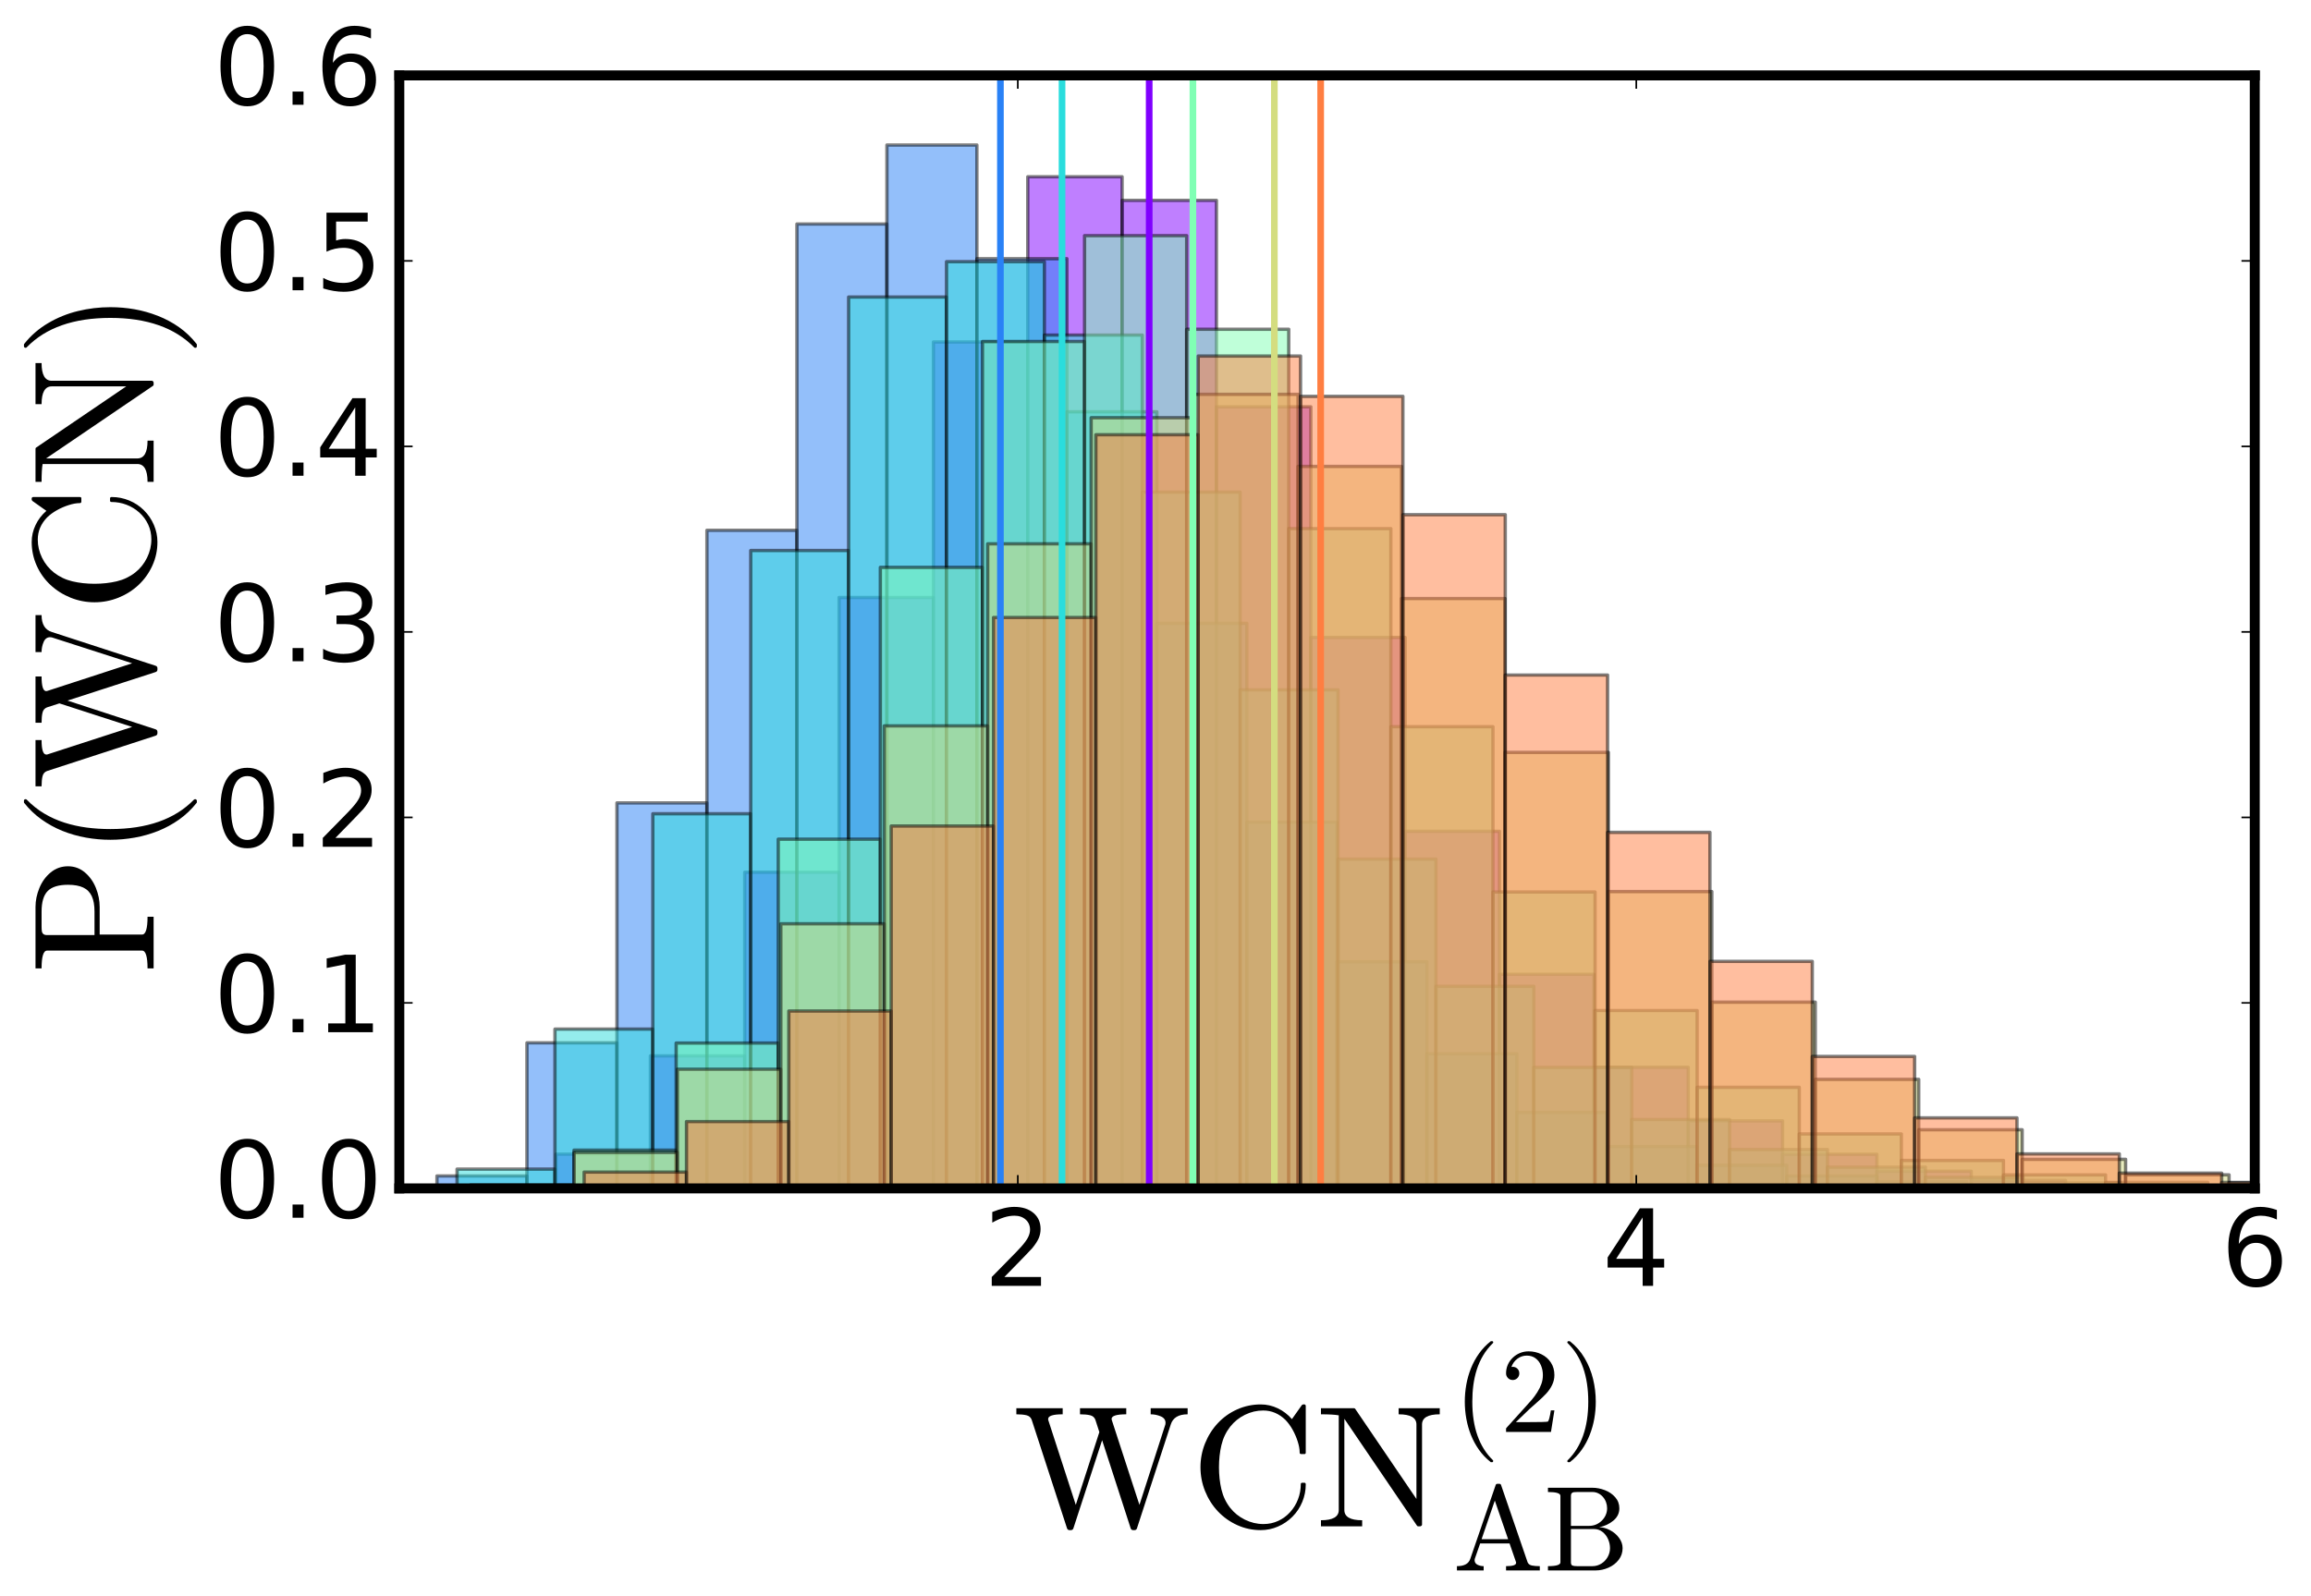<?xml version="1.0" encoding="utf-8" standalone="no"?>
<!DOCTYPE svg PUBLIC "-//W3C//DTD SVG 1.1//EN"
  "http://www.w3.org/Graphics/SVG/1.1/DTD/svg11.dtd">
<!-- Created with matplotlib (http://matplotlib.org/) -->
<svg height="480pt" version="1.1" viewBox="0 0 695 480" width="695pt" xmlns="http://www.w3.org/2000/svg" xmlns:xlink="http://www.w3.org/1999/xlink">
 <defs>
  <style type="text/css">
*{stroke-linecap:butt;stroke-linejoin:round;stroke-miterlimit:100000;}
  </style>
 </defs>
 <g id="figure_1">
  <g id="patch_1">
   <path d="M 0 480.335 
L 695.47 480.335 
L 695.47 0 
L 0 0 
z
" style="fill:#ffffff;"/>
  </g>
  <g id="axes_1">
   <g id="patch_2">
    <path d="M 120.09 357.485 
L 678.09 357.485 
L 678.09 22.685 
L 120.09 22.685 
z
" style="fill:#ffffff;"/>
   </g>
   <g id="patch_3">
    <path clip-path="url(#pa9d1c09c82)" d="M 138.837 357.485 
L 167.211 357.485 
L 167.211 356.786 
L 138.837 356.786 
z
" style="fill:#8000ff;opacity:0.5;stroke:#000000;stroke-linejoin:miter;"/>
   </g>
   <g id="patch_4">
    <path clip-path="url(#pa9d1c09c82)" d="M 167.211 357.485 
L 195.586 357.485 
L 195.586 347.179 
L 167.211 347.179 
z
" style="fill:#8000ff;opacity:0.5;stroke:#000000;stroke-linejoin:miter;"/>
   </g>
   <g id="patch_5">
    <path clip-path="url(#pa9d1c09c82)" d="M 195.586 357.485 
L 223.961 357.485 
L 223.961 317.617 
L 195.586 317.617 
z
" style="fill:#8000ff;opacity:0.5;stroke:#000000;stroke-linejoin:miter;"/>
   </g>
   <g id="patch_6">
    <path clip-path="url(#pa9d1c09c82)" d="M 223.961 357.485 
L 252.335 357.485 
L 252.335 262.383 
L 223.961 262.383 
z
" style="fill:#8000ff;opacity:0.5;stroke:#000000;stroke-linejoin:miter;"/>
   </g>
   <g id="patch_7">
    <path clip-path="url(#pa9d1c09c82)" d="M 252.335 357.485 
L 280.71 357.485 
L 280.71 179.728 
L 252.335 179.728 
z
" style="fill:#8000ff;opacity:0.5;stroke:#000000;stroke-linejoin:miter;"/>
   </g>
   <g id="patch_8">
    <path clip-path="url(#pa9d1c09c82)" d="M 280.71 357.485 
L 309.085 357.485 
L 309.085 102.872 
L 280.71 102.872 
z
" style="fill:#8000ff;opacity:0.5;stroke:#000000;stroke-linejoin:miter;"/>
   </g>
   <g id="patch_9">
    <path clip-path="url(#pa9d1c09c82)" d="M 309.085 357.485 
L 337.459 357.485 
L 337.459 53.171 
L 309.085 53.171 
z
" style="fill:#8000ff;opacity:0.5;stroke:#000000;stroke-linejoin:miter;"/>
   </g>
   <g id="patch_10">
    <path clip-path="url(#pa9d1c09c82)" d="M 337.459 357.485 
L 365.834 357.485 
L 365.834 60.266 
L 337.459 60.266 
z
" style="fill:#8000ff;opacity:0.5;stroke:#000000;stroke-linejoin:miter;"/>
   </g>
   <g id="patch_11">
    <path clip-path="url(#pa9d1c09c82)" d="M 365.834 357.485 
L 394.209 357.485 
L 394.209 122.376 
L 365.834 122.376 
z
" style="fill:#8000ff;opacity:0.5;stroke:#000000;stroke-linejoin:miter;"/>
   </g>
   <g id="patch_12">
    <path clip-path="url(#pa9d1c09c82)" d="M 394.209 357.485 
L 422.583 357.485 
L 422.583 191.747 
L 394.209 191.747 
z
" style="fill:#8000ff;opacity:0.5;stroke:#000000;stroke-linejoin:miter;"/>
   </g>
   <g id="patch_13">
    <path clip-path="url(#pa9d1c09c82)" d="M 422.583 357.485 
L 450.958 357.485 
L 450.958 250.068 
L 422.583 250.068 
z
" style="fill:#8000ff;opacity:0.5;stroke:#000000;stroke-linejoin:miter;"/>
   </g>
   <g id="patch_14">
    <path clip-path="url(#pa9d1c09c82)" d="M 450.958 357.485 
L 479.333 357.485 
L 479.333 293.083 
L 450.958 293.083 
z
" style="fill:#8000ff;opacity:0.5;stroke:#000000;stroke-linejoin:miter;"/>
   </g>
   <g id="patch_15">
    <path clip-path="url(#pa9d1c09c82)" d="M 479.333 357.485 
L 507.707 357.485 
L 507.707 321.041 
L 479.333 321.041 
z
" style="fill:#8000ff;opacity:0.5;stroke:#000000;stroke-linejoin:miter;"/>
   </g>
   <g id="patch_16">
    <path clip-path="url(#pa9d1c09c82)" d="M 507.707 357.485 
L 536.082 357.485 
L 536.082 337.175 
L 507.707 337.175 
z
" style="fill:#8000ff;opacity:0.5;stroke:#000000;stroke-linejoin:miter;"/>
   </g>
   <g id="patch_17">
    <path clip-path="url(#pa9d1c09c82)" d="M 536.082 357.485 
L 564.457 357.485 
L 564.457 347.228 
L 536.082 347.228 
z
" style="fill:#8000ff;opacity:0.5;stroke:#000000;stroke-linejoin:miter;"/>
   </g>
   <g id="patch_18">
    <path clip-path="url(#pa9d1c09c82)" d="M 564.457 357.485 
L 592.831 357.485 
L 592.831 352.323 
L 564.457 352.323 
z
" style="fill:#8000ff;opacity:0.5;stroke:#000000;stroke-linejoin:miter;"/>
   </g>
   <g id="patch_19">
    <path clip-path="url(#pa9d1c09c82)" d="M 592.831 357.485 
L 621.206 357.485 
L 621.206 355.105 
L 592.831 355.105 
z
" style="fill:#8000ff;opacity:0.5;stroke:#000000;stroke-linejoin:miter;"/>
   </g>
   <g id="patch_20">
    <path clip-path="url(#pa9d1c09c82)" d="M 621.206 357.485 
L 649.581 357.485 
L 649.581 356.436 
L 621.206 356.436 
z
" style="fill:#8000ff;opacity:0.5;stroke:#000000;stroke-linejoin:miter;"/>
   </g>
   <g id="patch_21">
    <path clip-path="url(#pa9d1c09c82)" d="M 649.581 357.485 
L 677.955 357.485 
L 677.955 357.03 
L 649.581 357.03 
z
" style="fill:#8000ff;opacity:0.5;stroke:#000000;stroke-linejoin:miter;"/>
   </g>
   <g id="patch_22">
    <path clip-path="url(#pa9d1c09c82)" d="M 677.955 357.485 
L 706.33 357.485 
L 706.33 357.316 
L 677.955 357.316 
z
" style="fill:#8000ff;opacity:0.5;stroke:#000000;stroke-linejoin:miter;"/>
   </g>
   <g id="patch_23">
    <path clip-path="url(#pa9d1c09c82)" d="M 706.33 357.485 
L 734.705 357.485 
L 734.705 357.413 
L 706.33 357.413 
z
" style="fill:#8000ff;opacity:0.5;stroke:#000000;stroke-linejoin:miter;"/>
   </g>
   <g id="patch_24">
    <path clip-path="url(#pa9d1c09c82)" d="M 734.705 357.485 
L 763.079 357.485 
L 763.079 357.463 
L 734.705 357.463 
z
" style="fill:#8000ff;opacity:0.5;stroke:#000000;stroke-linejoin:miter;"/>
   </g>
   <g id="patch_25">
    <path clip-path="url(#pa9d1c09c82)" d="M 763.079 357.485 
L 791.454 357.485 
L 791.454 357.475 
L 763.079 357.475 
z
" style="fill:#8000ff;opacity:0.5;stroke:#000000;stroke-linejoin:miter;"/>
   </g>
   <g id="patch_26">
    <path clip-path="url(#pa9d1c09c82)" d="M 791.454 357.485 
L 819.829 357.485 
L 819.829 357.477 
L 791.454 357.477 
z
" style="fill:#8000ff;opacity:0.5;stroke:#000000;stroke-linejoin:miter;"/>
   </g>
   <g id="patch_27">
    <path clip-path="url(#pa9d1c09c82)" d="M 819.829 357.485 
L 848.203 357.485 
L 848.203 357.483 
L 819.829 357.483 
z
" style="fill:#8000ff;opacity:0.5;stroke:#000000;stroke-linejoin:miter;"/>
   </g>
   <g id="patch_28">
    <path clip-path="url(#pa9d1c09c82)" d="M 131.405 357.485 
L 158.469 357.485 
L 158.469 353.749 
L 131.405 353.749 
z
" style="fill:#2981f6;opacity:0.5;stroke:#000000;stroke-linejoin:miter;"/>
   </g>
   <g id="patch_29">
    <path clip-path="url(#pa9d1c09c82)" d="M 158.469 357.485 
L 185.533 357.485 
L 185.533 313.702 
L 158.469 313.702 
z
" style="fill:#2981f6;opacity:0.5;stroke:#000000;stroke-linejoin:miter;"/>
   </g>
   <g id="patch_30">
    <path clip-path="url(#pa9d1c09c82)" d="M 185.533 357.485 
L 212.597 357.485 
L 212.597 241.522 
L 185.533 241.522 
z
" style="fill:#2981f6;opacity:0.5;stroke:#000000;stroke-linejoin:miter;"/>
   </g>
   <g id="patch_31">
    <path clip-path="url(#pa9d1c09c82)" d="M 212.597 357.485 
L 239.661 357.485 
L 239.661 159.509 
L 212.597 159.509 
z
" style="fill:#2981f6;opacity:0.5;stroke:#000000;stroke-linejoin:miter;"/>
   </g>
   <g id="patch_32">
    <path clip-path="url(#pa9d1c09c82)" d="M 239.661 357.485 
L 266.725 357.485 
L 266.725 67.38 
L 239.661 67.38 
z
" style="fill:#2981f6;opacity:0.5;stroke:#000000;stroke-linejoin:miter;"/>
   </g>
   <g id="patch_33">
    <path clip-path="url(#pa9d1c09c82)" d="M 266.725 357.485 
L 293.789 357.485 
L 293.789 43.626 
L 266.725 43.626 
z
" style="fill:#2981f6;opacity:0.5;stroke:#000000;stroke-linejoin:miter;"/>
   </g>
   <g id="patch_34">
    <path clip-path="url(#pa9d1c09c82)" d="M 293.789 357.485 
L 320.853 357.485 
L 320.853 77.815 
L 293.789 77.815 
z
" style="fill:#2981f6;opacity:0.5;stroke:#000000;stroke-linejoin:miter;"/>
   </g>
   <g id="patch_35">
    <path clip-path="url(#pa9d1c09c82)" d="M 320.853 357.485 
L 347.917 357.485 
L 347.917 123.884 
L 320.853 123.884 
z
" style="fill:#2981f6;opacity:0.5;stroke:#000000;stroke-linejoin:miter;"/>
   </g>
   <g id="patch_36">
    <path clip-path="url(#pa9d1c09c82)" d="M 347.917 357.485 
L 374.982 357.485 
L 374.982 187.501 
L 347.917 187.501 
z
" style="fill:#2981f6;opacity:0.5;stroke:#000000;stroke-linejoin:miter;"/>
   </g>
   <g id="patch_37">
    <path clip-path="url(#pa9d1c09c82)" d="M 374.982 357.485 
L 402.046 357.485 
L 402.046 247.318 
L 374.982 247.318 
z
" style="fill:#2981f6;opacity:0.5;stroke:#000000;stroke-linejoin:miter;"/>
   </g>
   <g id="patch_38">
    <path clip-path="url(#pa9d1c09c82)" d="M 402.046 357.485 
L 429.11 357.485 
L 429.11 289.33 
L 402.046 289.33 
z
" style="fill:#2981f6;opacity:0.5;stroke:#000000;stroke-linejoin:miter;"/>
   </g>
   <g id="patch_39">
    <path clip-path="url(#pa9d1c09c82)" d="M 429.11 357.485 
L 456.174 357.485 
L 456.174 317.017 
L 429.11 317.017 
z
" style="fill:#2981f6;opacity:0.5;stroke:#000000;stroke-linejoin:miter;"/>
   </g>
   <g id="patch_40">
    <path clip-path="url(#pa9d1c09c82)" d="M 456.174 357.485 
L 483.238 357.485 
L 483.238 334.623 
L 456.174 334.623 
z
" style="fill:#2981f6;opacity:0.5;stroke:#000000;stroke-linejoin:miter;"/>
   </g>
   <g id="patch_41">
    <path clip-path="url(#pa9d1c09c82)" d="M 483.238 357.485 
L 510.302 357.485 
L 510.302 344.908 
L 483.238 344.908 
z
" style="fill:#2981f6;opacity:0.5;stroke:#000000;stroke-linejoin:miter;"/>
   </g>
   <g id="patch_42">
    <path clip-path="url(#pa9d1c09c82)" d="M 510.302 357.485 
L 537.366 357.485 
L 537.366 350.556 
L 510.302 350.556 
z
" style="fill:#2981f6;opacity:0.5;stroke:#000000;stroke-linejoin:miter;"/>
   </g>
   <g id="patch_43">
    <path clip-path="url(#pa9d1c09c82)" d="M 537.366 357.485 
L 564.43 357.485 
L 564.43 353.781 
L 537.366 353.781 
z
" style="fill:#2981f6;opacity:0.5;stroke:#000000;stroke-linejoin:miter;"/>
   </g>
   <g id="patch_44">
    <path clip-path="url(#pa9d1c09c82)" d="M 564.43 357.485 
L 591.494 357.485 
L 591.494 355.481 
L 564.43 355.481 
z
" style="fill:#2981f6;opacity:0.5;stroke:#000000;stroke-linejoin:miter;"/>
   </g>
   <g id="patch_45">
    <path clip-path="url(#pa9d1c09c82)" d="M 591.494 357.485 
L 618.558 357.485 
L 618.558 356.467 
L 591.494 356.467 
z
" style="fill:#2981f6;opacity:0.5;stroke:#000000;stroke-linejoin:miter;"/>
   </g>
   <g id="patch_46">
    <path clip-path="url(#pa9d1c09c82)" d="M 618.558 357.485 
L 645.622 357.485 
L 645.622 356.971 
L 618.558 356.971 
z
" style="fill:#2981f6;opacity:0.5;stroke:#000000;stroke-linejoin:miter;"/>
   </g>
   <g id="patch_47">
    <path clip-path="url(#pa9d1c09c82)" d="M 645.622 357.485 
L 672.686 357.485 
L 672.686 357.27 
L 645.622 357.27 
z
" style="fill:#2981f6;opacity:0.5;stroke:#000000;stroke-linejoin:miter;"/>
   </g>
   <g id="patch_48">
    <path clip-path="url(#pa9d1c09c82)" d="M 672.686 357.485 
L 699.75 357.485 
L 699.75 357.392 
L 672.686 357.392 
z
" style="fill:#2981f6;opacity:0.5;stroke:#000000;stroke-linejoin:miter;"/>
   </g>
   <g id="patch_49">
    <path clip-path="url(#pa9d1c09c82)" d="M 699.75 357.485 
L 726.814 357.485 
L 726.814 357.445 
L 699.75 357.445 
z
" style="fill:#2981f6;opacity:0.5;stroke:#000000;stroke-linejoin:miter;"/>
   </g>
   <g id="patch_50">
    <path clip-path="url(#pa9d1c09c82)" d="M 726.814 357.485 
L 753.878 357.485 
L 753.878 357.47 
L 726.814 357.47 
z
" style="fill:#2981f6;opacity:0.5;stroke:#000000;stroke-linejoin:miter;"/>
   </g>
   <g id="patch_51">
    <path clip-path="url(#pa9d1c09c82)" d="M 753.878 357.485 
L 780.942 357.485 
L 780.942 357.475 
L 753.878 357.475 
z
" style="fill:#2981f6;opacity:0.5;stroke:#000000;stroke-linejoin:miter;"/>
   </g>
   <g id="patch_52">
    <path clip-path="url(#pa9d1c09c82)" d="M 780.942 357.485 
L 808.006 357.485 
L 808.006 357.484 
L 780.942 357.484 
z
" style="fill:#2981f6;opacity:0.5;stroke:#000000;stroke-linejoin:miter;"/>
   </g>
   <g id="patch_53">
    <path clip-path="url(#pa9d1c09c82)" d="M 137.451 357.485 
L 166.89 357.485 
L 166.89 351.686 
L 137.451 351.686 
z
" style="fill:#2adddd;opacity:0.5;stroke:#000000;stroke-linejoin:miter;"/>
   </g>
   <g id="patch_54">
    <path clip-path="url(#pa9d1c09c82)" d="M 166.89 357.485 
L 196.329 357.485 
L 196.329 309.57 
L 166.89 309.57 
z
" style="fill:#2adddd;opacity:0.5;stroke:#000000;stroke-linejoin:miter;"/>
   </g>
   <g id="patch_55">
    <path clip-path="url(#pa9d1c09c82)" d="M 196.329 357.485 
L 225.768 357.485 
L 225.768 244.786 
L 196.329 244.786 
z
" style="fill:#2adddd;opacity:0.5;stroke:#000000;stroke-linejoin:miter;"/>
   </g>
   <g id="patch_56">
    <path clip-path="url(#pa9d1c09c82)" d="M 225.768 357.485 
L 255.207 357.485 
L 255.207 165.602 
L 225.768 165.602 
z
" style="fill:#2adddd;opacity:0.5;stroke:#000000;stroke-linejoin:miter;"/>
   </g>
   <g id="patch_57">
    <path clip-path="url(#pa9d1c09c82)" d="M 255.207 357.485 
L 284.646 357.485 
L 284.646 89.354 
L 255.207 89.354 
z
" style="fill:#2adddd;opacity:0.5;stroke:#000000;stroke-linejoin:miter;"/>
   </g>
   <g id="patch_58">
    <path clip-path="url(#pa9d1c09c82)" d="M 284.646 357.485 
L 314.085 357.485 
L 314.085 78.711 
L 284.646 78.711 
z
" style="fill:#2adddd;opacity:0.5;stroke:#000000;stroke-linejoin:miter;"/>
   </g>
   <g id="patch_59">
    <path clip-path="url(#pa9d1c09c82)" d="M 314.085 357.485 
L 343.525 357.485 
L 343.525 100.793 
L 314.085 100.793 
z
" style="fill:#2adddd;opacity:0.5;stroke:#000000;stroke-linejoin:miter;"/>
   </g>
   <g id="patch_60">
    <path clip-path="url(#pa9d1c09c82)" d="M 343.525 357.485 
L 372.964 357.485 
L 372.964 148.038 
L 343.525 148.038 
z
" style="fill:#2adddd;opacity:0.5;stroke:#000000;stroke-linejoin:miter;"/>
   </g>
   <g id="patch_61">
    <path clip-path="url(#pa9d1c09c82)" d="M 372.964 357.485 
L 402.403 357.485 
L 402.403 207.512 
L 372.964 207.512 
z
" style="fill:#2adddd;opacity:0.5;stroke:#000000;stroke-linejoin:miter;"/>
   </g>
   <g id="patch_62">
    <path clip-path="url(#pa9d1c09c82)" d="M 402.403 357.485 
L 431.842 357.485 
L 431.842 258.423 
L 402.403 258.423 
z
" style="fill:#2adddd;opacity:0.5;stroke:#000000;stroke-linejoin:miter;"/>
   </g>
   <g id="patch_63">
    <path clip-path="url(#pa9d1c09c82)" d="M 431.842 357.485 
L 461.281 357.485 
L 461.281 296.702 
L 431.842 296.702 
z
" style="fill:#2adddd;opacity:0.5;stroke:#000000;stroke-linejoin:miter;"/>
   </g>
   <g id="patch_64">
    <path clip-path="url(#pa9d1c09c82)" d="M 461.281 357.485 
L 490.72 357.485 
L 490.72 321.084 
L 461.281 321.084 
z
" style="fill:#2adddd;opacity:0.5;stroke:#000000;stroke-linejoin:miter;"/>
   </g>
   <g id="patch_65">
    <path clip-path="url(#pa9d1c09c82)" d="M 490.72 357.485 
L 520.159 357.485 
L 520.159 336.772 
L 490.72 336.772 
z
" style="fill:#2adddd;opacity:0.5;stroke:#000000;stroke-linejoin:miter;"/>
   </g>
   <g id="patch_66">
    <path clip-path="url(#pa9d1c09c82)" d="M 520.159 357.485 
L 549.599 357.485 
L 549.599 345.787 
L 520.159 345.787 
z
" style="fill:#2adddd;opacity:0.5;stroke:#000000;stroke-linejoin:miter;"/>
   </g>
   <g id="patch_67">
    <path clip-path="url(#pa9d1c09c82)" d="M 549.599 357.485 
L 579.038 357.485 
L 579.038 351.086 
L 549.599 351.086 
z
" style="fill:#2adddd;opacity:0.5;stroke:#000000;stroke-linejoin:miter;"/>
   </g>
   <g id="patch_68">
    <path clip-path="url(#pa9d1c09c82)" d="M 579.038 357.485 
L 608.477 357.485 
L 608.477 354.153 
L 579.038 354.153 
z
" style="fill:#2adddd;opacity:0.5;stroke:#000000;stroke-linejoin:miter;"/>
   </g>
   <g id="patch_69">
    <path clip-path="url(#pa9d1c09c82)" d="M 608.477 357.485 
L 637.916 357.485 
L 637.916 355.822 
L 608.477 355.822 
z
" style="fill:#2adddd;opacity:0.5;stroke:#000000;stroke-linejoin:miter;"/>
   </g>
   <g id="patch_70">
    <path clip-path="url(#pa9d1c09c82)" d="M 637.916 357.485 
L 667.355 357.485 
L 667.355 356.683 
L 637.916 356.683 
z
" style="fill:#2adddd;opacity:0.5;stroke:#000000;stroke-linejoin:miter;"/>
   </g>
   <g id="patch_71">
    <path clip-path="url(#pa9d1c09c82)" d="M 667.355 357.485 
L 696.794 357.485 
L 696.794 357.134 
L 667.355 357.134 
z
" style="fill:#2adddd;opacity:0.5;stroke:#000000;stroke-linejoin:miter;"/>
   </g>
   <g id="patch_72">
    <path clip-path="url(#pa9d1c09c82)" d="M 696.794 357.485 
L 726.233 357.485 
L 726.233 357.326 
L 696.794 357.326 
z
" style="fill:#2adddd;opacity:0.5;stroke:#000000;stroke-linejoin:miter;"/>
   </g>
   <g id="patch_73">
    <path clip-path="url(#pa9d1c09c82)" d="M 726.233 357.485 
L 755.672 357.485 
L 755.672 357.429 
L 726.233 357.429 
z
" style="fill:#2adddd;opacity:0.5;stroke:#000000;stroke-linejoin:miter;"/>
   </g>
   <g id="patch_74">
    <path clip-path="url(#pa9d1c09c82)" d="M 755.672 357.485 
L 785.112 357.485 
L 785.112 357.466 
L 755.672 357.466 
z
" style="fill:#2adddd;opacity:0.5;stroke:#000000;stroke-linejoin:miter;"/>
   </g>
   <g id="patch_75">
    <path clip-path="url(#pa9d1c09c82)" d="M 785.112 357.485 
L 814.551 357.485 
L 814.551 357.48 
L 785.112 357.48 
z
" style="fill:#2adddd;opacity:0.5;stroke:#000000;stroke-linejoin:miter;"/>
   </g>
   <g id="patch_76">
    <path clip-path="url(#pa9d1c09c82)" d="M 814.551 357.485 
L 843.99 357.485 
L 843.99 357.485 
L 814.551 357.485 
z
" style="fill:#2adddd;opacity:0.5;stroke:#000000;stroke-linejoin:miter;"/>
   </g>
   <g id="patch_77">
    <path clip-path="url(#pa9d1c09c82)" d="M 843.99 357.485 
L 873.429 357.485 
L 873.429 357.484 
L 843.99 357.484 
z
" style="fill:#2adddd;opacity:0.5;stroke:#000000;stroke-linejoin:miter;"/>
   </g>
   <g id="patch_78">
    <path clip-path="url(#pa9d1c09c82)" d="M 141.931 357.485 
L 172.637 357.485 
L 172.637 356.638 
L 141.931 356.638 
z
" style="fill:#80ffb4;opacity:0.5;stroke:#000000;stroke-linejoin:miter;"/>
   </g>
   <g id="patch_79">
    <path clip-path="url(#pa9d1c09c82)" d="M 172.637 357.485 
L 203.343 357.485 
L 203.343 345.979 
L 172.637 345.979 
z
" style="fill:#80ffb4;opacity:0.5;stroke:#000000;stroke-linejoin:miter;"/>
   </g>
   <g id="patch_80">
    <path clip-path="url(#pa9d1c09c82)" d="M 203.343 357.485 
L 234.049 357.485 
L 234.049 313.772 
L 203.343 313.772 
z
" style="fill:#80ffb4;opacity:0.5;stroke:#000000;stroke-linejoin:miter;"/>
   </g>
   <g id="patch_81">
    <path clip-path="url(#pa9d1c09c82)" d="M 234.049 357.485 
L 264.754 357.485 
L 264.754 252.44 
L 234.049 252.44 
z
" style="fill:#80ffb4;opacity:0.5;stroke:#000000;stroke-linejoin:miter;"/>
   </g>
   <g id="patch_82">
    <path clip-path="url(#pa9d1c09c82)" d="M 264.754 357.485 
L 295.46 357.485 
L 295.46 170.666 
L 264.754 170.666 
z
" style="fill:#80ffb4;opacity:0.5;stroke:#000000;stroke-linejoin:miter;"/>
   </g>
   <g id="patch_83">
    <path clip-path="url(#pa9d1c09c82)" d="M 295.46 357.485 
L 326.166 357.485 
L 326.166 102.728 
L 295.46 102.728 
z
" style="fill:#80ffb4;opacity:0.5;stroke:#000000;stroke-linejoin:miter;"/>
   </g>
   <g id="patch_84">
    <path clip-path="url(#pa9d1c09c82)" d="M 326.166 357.485 
L 356.872 357.485 
L 356.872 70.884 
L 326.166 70.884 
z
" style="fill:#80ffb4;opacity:0.5;stroke:#000000;stroke-linejoin:miter;"/>
   </g>
   <g id="patch_85">
    <path clip-path="url(#pa9d1c09c82)" d="M 356.872 357.485 
L 387.578 357.485 
L 387.578 99.046 
L 356.872 99.046 
z
" style="fill:#80ffb4;opacity:0.5;stroke:#000000;stroke-linejoin:miter;"/>
   </g>
   <g id="patch_86">
    <path clip-path="url(#pa9d1c09c82)" d="M 387.578 357.485 
L 418.284 357.485 
L 418.284 159.006 
L 387.578 159.006 
z
" style="fill:#80ffb4;opacity:0.5;stroke:#000000;stroke-linejoin:miter;"/>
   </g>
   <g id="patch_87">
    <path clip-path="url(#pa9d1c09c82)" d="M 418.284 357.485 
L 448.99 357.485 
L 448.99 218.603 
L 418.284 218.603 
z
" style="fill:#80ffb4;opacity:0.5;stroke:#000000;stroke-linejoin:miter;"/>
   </g>
   <g id="patch_88">
    <path clip-path="url(#pa9d1c09c82)" d="M 448.99 357.485 
L 479.696 357.485 
L 479.696 268.325 
L 448.99 268.325 
z
" style="fill:#80ffb4;opacity:0.5;stroke:#000000;stroke-linejoin:miter;"/>
   </g>
   <g id="patch_89">
    <path clip-path="url(#pa9d1c09c82)" d="M 479.696 357.485 
L 510.402 357.485 
L 510.402 303.974 
L 479.696 303.974 
z
" style="fill:#80ffb4;opacity:0.5;stroke:#000000;stroke-linejoin:miter;"/>
   </g>
   <g id="patch_90">
    <path clip-path="url(#pa9d1c09c82)" d="M 510.402 357.485 
L 541.108 357.485 
L 541.108 327.077 
L 510.402 327.077 
z
" style="fill:#80ffb4;opacity:0.5;stroke:#000000;stroke-linejoin:miter;"/>
   </g>
   <g id="patch_91">
    <path clip-path="url(#pa9d1c09c82)" d="M 541.108 357.485 
L 571.814 357.485 
L 571.814 341.114 
L 541.108 341.114 
z
" style="fill:#80ffb4;opacity:0.5;stroke:#000000;stroke-linejoin:miter;"/>
   </g>
   <g id="patch_92">
    <path clip-path="url(#pa9d1c09c82)" d="M 571.814 357.485 
L 602.519 357.485 
L 602.519 349.067 
L 571.814 349.067 
z
" style="fill:#80ffb4;opacity:0.5;stroke:#000000;stroke-linejoin:miter;"/>
   </g>
   <g id="patch_93">
    <path clip-path="url(#pa9d1c09c82)" d="M 602.519 357.485 
L 633.225 357.485 
L 633.225 353.423 
L 602.519 353.423 
z
" style="fill:#80ffb4;opacity:0.5;stroke:#000000;stroke-linejoin:miter;"/>
   </g>
   <g id="patch_94">
    <path clip-path="url(#pa9d1c09c82)" d="M 633.225 357.485 
L 663.931 357.485 
L 663.931 355.674 
L 633.225 355.674 
z
" style="fill:#80ffb4;opacity:0.5;stroke:#000000;stroke-linejoin:miter;"/>
   </g>
   <g id="patch_95">
    <path clip-path="url(#pa9d1c09c82)" d="M 663.931 357.485 
L 694.637 357.485 
L 694.637 356.741 
L 663.931 356.741 
z
" style="fill:#80ffb4;opacity:0.5;stroke:#000000;stroke-linejoin:miter;"/>
   </g>
   <g id="patch_96">
    <path clip-path="url(#pa9d1c09c82)" d="M 694.637 357.485 
L 725.343 357.485 
L 725.343 357.186 
L 694.637 357.186 
z
" style="fill:#80ffb4;opacity:0.5;stroke:#000000;stroke-linejoin:miter;"/>
   </g>
   <g id="patch_97">
    <path clip-path="url(#pa9d1c09c82)" d="M 725.343 357.485 
L 756.049 357.485 
L 756.049 357.373 
L 725.343 357.373 
z
" style="fill:#80ffb4;opacity:0.5;stroke:#000000;stroke-linejoin:miter;"/>
   </g>
   <g id="patch_98">
    <path clip-path="url(#pa9d1c09c82)" d="M 756.049 357.485 
L 786.755 357.485 
L 786.755 357.452 
L 756.049 357.452 
z
" style="fill:#80ffb4;opacity:0.5;stroke:#000000;stroke-linejoin:miter;"/>
   </g>
   <g id="patch_99">
    <path clip-path="url(#pa9d1c09c82)" d="M 786.755 357.485 
L 817.461 357.485 
L 817.461 357.474 
L 786.755 357.474 
z
" style="fill:#80ffb4;opacity:0.5;stroke:#000000;stroke-linejoin:miter;"/>
   </g>
   <g id="patch_100">
    <path clip-path="url(#pa9d1c09c82)" d="M 817.461 357.485 
L 848.167 357.485 
L 848.167 357.483 
L 817.461 357.483 
z
" style="fill:#80ffb4;opacity:0.5;stroke:#000000;stroke-linejoin:miter;"/>
   </g>
   <g id="patch_101">
    <path clip-path="url(#pa9d1c09c82)" d="M 848.167 357.485 
L 878.873 357.485 
L 878.873 357.484 
L 848.167 357.484 
z
" style="fill:#80ffb4;opacity:0.5;stroke:#000000;stroke-linejoin:miter;"/>
   </g>
   <g id="patch_102">
    <path clip-path="url(#pa9d1c09c82)" d="M 878.873 357.485 
L 909.579 357.485 
L 909.579 357.485 
L 878.873 357.485 
z
" style="fill:#80ffb4;opacity:0.5;stroke:#000000;stroke-linejoin:miter;"/>
   </g>
   <g id="patch_103">
    <path clip-path="url(#pa9d1c09c82)" d="M 141.491 357.485 
L 172.601 357.485 
L 172.601 356.461 
L 141.491 356.461 
z
" style="fill:#d4dd80;opacity:0.5;stroke:#000000;stroke-linejoin:miter;"/>
   </g>
   <g id="patch_104">
    <path clip-path="url(#pa9d1c09c82)" d="M 172.601 357.485 
L 203.711 357.485 
L 203.711 346.673 
L 172.601 346.673 
z
" style="fill:#d4dd80;opacity:0.5;stroke:#000000;stroke-linejoin:miter;"/>
   </g>
   <g id="patch_105">
    <path clip-path="url(#pa9d1c09c82)" d="M 203.711 357.485 
L 234.821 357.485 
L 234.821 321.637 
L 203.711 321.637 
z
" style="fill:#d4dd80;opacity:0.5;stroke:#000000;stroke-linejoin:miter;"/>
   </g>
   <g id="patch_106">
    <path clip-path="url(#pa9d1c09c82)" d="M 234.821 357.485 
L 265.931 357.485 
L 265.931 277.897 
L 234.821 277.897 
z
" style="fill:#d4dd80;opacity:0.5;stroke:#000000;stroke-linejoin:miter;"/>
   </g>
   <g id="patch_107">
    <path clip-path="url(#pa9d1c09c82)" d="M 265.931 357.485 
L 297.041 357.485 
L 297.041 218.359 
L 265.931 218.359 
z
" style="fill:#d4dd80;opacity:0.5;stroke:#000000;stroke-linejoin:miter;"/>
   </g>
   <g id="patch_108">
    <path clip-path="url(#pa9d1c09c82)" d="M 297.041 357.485 
L 328.151 357.485 
L 328.151 163.591 
L 297.041 163.591 
z
" style="fill:#d4dd80;opacity:0.5;stroke:#000000;stroke-linejoin:miter;"/>
   </g>
   <g id="patch_109">
    <path clip-path="url(#pa9d1c09c82)" d="M 328.151 357.485 
L 359.262 357.485 
L 359.262 125.66 
L 328.151 125.66 
z
" style="fill:#d4dd80;opacity:0.5;stroke:#000000;stroke-linejoin:miter;"/>
   </g>
   <g id="patch_110">
    <path clip-path="url(#pa9d1c09c82)" d="M 359.262 357.485 
L 390.372 357.485 
L 390.372 118.612 
L 359.262 118.612 
z
" style="fill:#d4dd80;opacity:0.5;stroke:#000000;stroke-linejoin:miter;"/>
   </g>
   <g id="patch_111">
    <path clip-path="url(#pa9d1c09c82)" d="M 390.372 357.485 
L 421.482 357.485 
L 421.482 140.291 
L 390.372 140.291 
z
" style="fill:#d4dd80;opacity:0.5;stroke:#000000;stroke-linejoin:miter;"/>
   </g>
   <g id="patch_112">
    <path clip-path="url(#pa9d1c09c82)" d="M 421.482 357.485 
L 452.592 357.485 
L 452.592 180.042 
L 421.482 180.042 
z
" style="fill:#d4dd80;opacity:0.5;stroke:#000000;stroke-linejoin:miter;"/>
   </g>
   <g id="patch_113">
    <path clip-path="url(#pa9d1c09c82)" d="M 452.592 357.485 
L 483.702 357.485 
L 483.702 226.322 
L 452.592 226.322 
z
" style="fill:#d4dd80;opacity:0.5;stroke:#000000;stroke-linejoin:miter;"/>
   </g>
   <g id="patch_114">
    <path clip-path="url(#pa9d1c09c82)" d="M 483.702 357.485 
L 514.812 357.485 
L 514.812 268.198 
L 483.702 268.198 
z
" style="fill:#d4dd80;opacity:0.5;stroke:#000000;stroke-linejoin:miter;"/>
   </g>
   <g id="patch_115">
    <path clip-path="url(#pa9d1c09c82)" d="M 514.812 357.485 
L 545.922 357.485 
L 545.922 301.455 
L 514.812 301.455 
z
" style="fill:#d4dd80;opacity:0.5;stroke:#000000;stroke-linejoin:miter;"/>
   </g>
   <g id="patch_116">
    <path clip-path="url(#pa9d1c09c82)" d="M 545.922 357.485 
L 577.032 357.485 
L 577.032 324.689 
L 545.922 324.689 
z
" style="fill:#d4dd80;opacity:0.5;stroke:#000000;stroke-linejoin:miter;"/>
   </g>
   <g id="patch_117">
    <path clip-path="url(#pa9d1c09c82)" d="M 577.032 357.485 
L 608.142 357.485 
L 608.142 339.85 
L 577.032 339.85 
z
" style="fill:#d4dd80;opacity:0.5;stroke:#000000;stroke-linejoin:miter;"/>
   </g>
   <g id="patch_118">
    <path clip-path="url(#pa9d1c09c82)" d="M 608.142 357.485 
L 639.252 357.485 
L 639.252 348.738 
L 608.142 348.738 
z
" style="fill:#d4dd80;opacity:0.5;stroke:#000000;stroke-linejoin:miter;"/>
   </g>
   <g id="patch_119">
    <path clip-path="url(#pa9d1c09c82)" d="M 639.252 357.485 
L 670.362 357.485 
L 670.362 353.417 
L 639.252 353.417 
z
" style="fill:#d4dd80;opacity:0.5;stroke:#000000;stroke-linejoin:miter;"/>
   </g>
   <g id="patch_120">
    <path clip-path="url(#pa9d1c09c82)" d="M 670.362 357.485 
L 701.472 357.485 
L 701.472 355.769 
L 670.362 355.769 
z
" style="fill:#d4dd80;opacity:0.5;stroke:#000000;stroke-linejoin:miter;"/>
   </g>
   <g id="patch_121">
    <path clip-path="url(#pa9d1c09c82)" d="M 701.472 357.485 
L 732.582 357.485 
L 732.582 356.82 
L 701.472 356.82 
z
" style="fill:#d4dd80;opacity:0.5;stroke:#000000;stroke-linejoin:miter;"/>
   </g>
   <g id="patch_122">
    <path clip-path="url(#pa9d1c09c82)" d="M 732.582 357.485 
L 763.692 357.485 
L 763.692 357.251 
L 732.582 357.251 
z
" style="fill:#d4dd80;opacity:0.5;stroke:#000000;stroke-linejoin:miter;"/>
   </g>
   <g id="patch_123">
    <path clip-path="url(#pa9d1c09c82)" d="M 763.692 357.485 
L 794.802 357.485 
L 794.802 357.411 
L 763.692 357.411 
z
" style="fill:#d4dd80;opacity:0.5;stroke:#000000;stroke-linejoin:miter;"/>
   </g>
   <g id="patch_124">
    <path clip-path="url(#pa9d1c09c82)" d="M 794.802 357.485 
L 825.912 357.485 
L 825.912 357.461 
L 794.802 357.461 
z
" style="fill:#d4dd80;opacity:0.5;stroke:#000000;stroke-linejoin:miter;"/>
   </g>
   <g id="patch_125">
    <path clip-path="url(#pa9d1c09c82)" d="M 825.912 357.485 
L 857.022 357.485 
L 857.022 357.475 
L 825.912 357.475 
z
" style="fill:#d4dd80;opacity:0.5;stroke:#000000;stroke-linejoin:miter;"/>
   </g>
   <g id="patch_126">
    <path clip-path="url(#pa9d1c09c82)" d="M 857.022 357.485 
L 888.132 357.485 
L 888.132 357.484 
L 857.022 357.484 
z
" style="fill:#d4dd80;opacity:0.5;stroke:#000000;stroke-linejoin:miter;"/>
   </g>
   <g id="patch_127">
    <path clip-path="url(#pa9d1c09c82)" d="M 888.132 357.485 
L 919.242 357.485 
L 919.242 357.484 
L 888.132 357.484 
z
" style="fill:#d4dd80;opacity:0.5;stroke:#000000;stroke-linejoin:miter;"/>
   </g>
   <g id="patch_128">
    <path clip-path="url(#pa9d1c09c82)" d="M 144.889 357.485 
L 175.668 357.485 
L 175.668 357.111 
L 144.889 357.111 
z
" style="fill:#ff7e41;opacity:0.5;stroke:#000000;stroke-linejoin:miter;"/>
   </g>
   <g id="patch_129">
    <path clip-path="url(#pa9d1c09c82)" d="M 175.668 357.485 
L 206.448 357.485 
L 206.448 352.586 
L 175.668 352.586 
z
" style="fill:#ff7e41;opacity:0.5;stroke:#000000;stroke-linejoin:miter;"/>
   </g>
   <g id="patch_130">
    <path clip-path="url(#pa9d1c09c82)" d="M 206.448 357.485 
L 237.227 357.485 
L 237.227 337.39 
L 206.448 337.39 
z
" style="fill:#ff7e41;opacity:0.5;stroke:#000000;stroke-linejoin:miter;"/>
   </g>
   <g id="patch_131">
    <path clip-path="url(#pa9d1c09c82)" d="M 237.227 357.485 
L 268.007 357.485 
L 268.007 304.128 
L 237.227 304.128 
z
" style="fill:#ff7e41;opacity:0.5;stroke:#000000;stroke-linejoin:miter;"/>
   </g>
   <g id="patch_132">
    <path clip-path="url(#pa9d1c09c82)" d="M 268.007 357.485 
L 298.786 357.485 
L 298.786 248.483 
L 268.007 248.483 
z
" style="fill:#ff7e41;opacity:0.5;stroke:#000000;stroke-linejoin:miter;"/>
   </g>
   <g id="patch_133">
    <path clip-path="url(#pa9d1c09c82)" d="M 298.786 357.485 
L 329.566 357.485 
L 329.566 185.75 
L 298.786 185.75 
z
" style="fill:#ff7e41;opacity:0.5;stroke:#000000;stroke-linejoin:miter;"/>
   </g>
   <g id="patch_134">
    <path clip-path="url(#pa9d1c09c82)" d="M 329.566 357.485 
L 360.345 357.485 
L 360.345 130.777 
L 329.566 130.777 
z
" style="fill:#ff7e41;opacity:0.5;stroke:#000000;stroke-linejoin:miter;"/>
   </g>
   <g id="patch_135">
    <path clip-path="url(#pa9d1c09c82)" d="M 360.345 357.485 
L 391.125 357.485 
L 391.125 107.104 
L 360.345 107.104 
z
" style="fill:#ff7e41;opacity:0.5;stroke:#000000;stroke-linejoin:miter;"/>
   </g>
   <g id="patch_136">
    <path clip-path="url(#pa9d1c09c82)" d="M 391.125 357.485 
L 421.904 357.485 
L 421.904 119.223 
L 391.125 119.223 
z
" style="fill:#ff7e41;opacity:0.5;stroke:#000000;stroke-linejoin:miter;"/>
   </g>
   <g id="patch_137">
    <path clip-path="url(#pa9d1c09c82)" d="M 421.904 357.485 
L 452.684 357.485 
L 452.684 154.822 
L 421.904 154.822 
z
" style="fill:#ff7e41;opacity:0.5;stroke:#000000;stroke-linejoin:miter;"/>
   </g>
   <g id="patch_138">
    <path clip-path="url(#pa9d1c09c82)" d="M 452.684 357.485 
L 483.463 357.485 
L 483.463 203.06 
L 452.684 203.06 
z
" style="fill:#ff7e41;opacity:0.5;stroke:#000000;stroke-linejoin:miter;"/>
   </g>
   <g id="patch_139">
    <path clip-path="url(#pa9d1c09c82)" d="M 483.463 357.485 
L 514.243 357.485 
L 514.243 250.382 
L 483.463 250.382 
z
" style="fill:#ff7e41;opacity:0.5;stroke:#000000;stroke-linejoin:miter;"/>
   </g>
   <g id="patch_140">
    <path clip-path="url(#pa9d1c09c82)" d="M 514.243 357.485 
L 545.022 357.485 
L 545.022 289.196 
L 514.243 289.196 
z
" style="fill:#ff7e41;opacity:0.5;stroke:#000000;stroke-linejoin:miter;"/>
   </g>
   <g id="patch_141">
    <path clip-path="url(#pa9d1c09c82)" d="M 545.022 357.485 
L 575.802 357.485 
L 575.802 317.793 
L 545.022 317.793 
z
" style="fill:#ff7e41;opacity:0.5;stroke:#000000;stroke-linejoin:miter;"/>
   </g>
   <g id="patch_142">
    <path clip-path="url(#pa9d1c09c82)" d="M 575.802 357.485 
L 606.582 357.485 
L 606.582 336.276 
L 575.802 336.276 
z
" style="fill:#ff7e41;opacity:0.5;stroke:#000000;stroke-linejoin:miter;"/>
   </g>
   <g id="patch_143">
    <path clip-path="url(#pa9d1c09c82)" d="M 606.582 357.485 
L 637.361 357.485 
L 637.361 347.103 
L 606.582 347.103 
z
" style="fill:#ff7e41;opacity:0.5;stroke:#000000;stroke-linejoin:miter;"/>
   </g>
   <g id="patch_144">
    <path clip-path="url(#pa9d1c09c82)" d="M 637.361 357.485 
L 668.141 357.485 
L 668.141 352.898 
L 637.361 352.898 
z
" style="fill:#ff7e41;opacity:0.5;stroke:#000000;stroke-linejoin:miter;"/>
   </g>
   <g id="patch_145">
    <path clip-path="url(#pa9d1c09c82)" d="M 668.141 357.485 
L 698.92 357.485 
L 698.92 355.699 
L 668.141 355.699 
z
" style="fill:#ff7e41;opacity:0.5;stroke:#000000;stroke-linejoin:miter;"/>
   </g>
   <g id="patch_146">
    <path clip-path="url(#pa9d1c09c82)" d="M 698.92 357.485 
L 729.7 357.485 
L 729.7 356.79 
L 698.92 356.79 
z
" style="fill:#ff7e41;opacity:0.5;stroke:#000000;stroke-linejoin:miter;"/>
   </g>
   <g id="patch_147">
    <path clip-path="url(#pa9d1c09c82)" d="M 729.7 357.485 
L 760.479 357.485 
L 760.479 357.248 
L 729.7 357.248 
z
" style="fill:#ff7e41;opacity:0.5;stroke:#000000;stroke-linejoin:miter;"/>
   </g>
   <g id="patch_148">
    <path clip-path="url(#pa9d1c09c82)" d="M 760.479 357.485 
L 791.259 357.485 
L 791.259 357.409 
L 760.479 357.409 
z
" style="fill:#ff7e41;opacity:0.5;stroke:#000000;stroke-linejoin:miter;"/>
   </g>
   <g id="patch_149">
    <path clip-path="url(#pa9d1c09c82)" d="M 791.259 357.485 
L 822.038 357.485 
L 822.038 357.463 
L 791.259 357.463 
z
" style="fill:#ff7e41;opacity:0.5;stroke:#000000;stroke-linejoin:miter;"/>
   </g>
   <g id="patch_150">
    <path clip-path="url(#pa9d1c09c82)" d="M 822.038 357.485 
L 852.818 357.485 
L 852.818 357.475 
L 822.038 357.475 
z
" style="fill:#ff7e41;opacity:0.5;stroke:#000000;stroke-linejoin:miter;"/>
   </g>
   <g id="patch_151">
    <path clip-path="url(#pa9d1c09c82)" d="M 852.818 357.485 
L 883.597 357.485 
L 883.597 357.483 
L 852.818 357.483 
z
" style="fill:#ff7e41;opacity:0.5;stroke:#000000;stroke-linejoin:miter;"/>
   </g>
   <g id="patch_152">
    <path clip-path="url(#pa9d1c09c82)" d="M 883.597 357.485 
L 914.377 357.485 
L 914.377 357.484 
L 883.597 357.484 
z
" style="fill:#ff7e41;opacity:0.5;stroke:#000000;stroke-linejoin:miter;"/>
   </g>
   <g id="line2d_1">
    <path clip-path="url(#pa9d1c09c82)" d="M 345.602 357.485 
L 345.602 295.485 
L 345.602 233.485 
L 345.602 171.485 
L 345.602 109.485 
L 345.602 47.485 
L 345.602 -1 
" style="fill:none;stroke:#8000ff;stroke-linecap:square;stroke-width:2.0;"/>
   </g>
   <g id="line2d_2">
    <path clip-path="url(#pa9d1c09c82)" d="M 300.861 357.485 
L 300.861 295.485 
L 300.861 233.485 
L 300.861 171.485 
L 300.861 109.485 
L 300.861 47.485 
L 300.861 -1 
" style="fill:none;stroke:#2981f6;stroke-linecap:square;stroke-width:2.0;"/>
   </g>
   <g id="line2d_3">
    <path clip-path="url(#pa9d1c09c82)" d="M 319.39 357.485 
L 319.39 295.485 
L 319.39 233.485 
L 319.39 171.485 
L 319.39 109.485 
L 319.39 47.485 
L 319.39 -1 
" style="fill:none;stroke:#2adddd;stroke-linecap:square;stroke-width:2.0;"/>
   </g>
   <g id="line2d_4">
    <path clip-path="url(#pa9d1c09c82)" d="M 358.751 357.485 
L 358.751 295.485 
L 358.751 233.485 
L 358.751 171.485 
L 358.751 109.485 
L 358.751 47.485 
L 358.751 -1 
" style="fill:none;stroke:#80ffb4;stroke-linecap:square;stroke-width:2.0;"/>
   </g>
   <g id="line2d_5">
    <path clip-path="url(#pa9d1c09c82)" d="M 383.246 357.485 
L 383.246 295.485 
L 383.246 233.485 
L 383.246 171.485 
L 383.246 109.485 
L 383.246 47.485 
L 383.246 -1 
" style="fill:none;stroke:#d4dd80;stroke-linecap:square;stroke-width:2.0;"/>
   </g>
   <g id="line2d_6">
    <path clip-path="url(#pa9d1c09c82)" d="M 397.172 357.485 
L 397.172 295.485 
L 397.172 233.485 
L 397.172 171.485 
L 397.172 109.485 
L 397.172 47.485 
L 397.172 -1 
" style="fill:none;stroke:#ff7e41;stroke-linecap:square;stroke-width:2.0;"/>
   </g>
   <g id="patch_153">
    <path d="M 120.09 22.685 
L 678.09 22.685 
" style="fill:none;stroke:#000000;stroke-linecap:square;stroke-linejoin:miter;stroke-width:3.0;"/>
   </g>
   <g id="patch_154">
    <path d="M 678.09 357.485 
L 678.09 22.685 
" style="fill:none;stroke:#000000;stroke-linecap:square;stroke-linejoin:miter;stroke-width:3.0;"/>
   </g>
   <g id="patch_155">
    <path d="M 120.09 357.485 
L 678.09 357.485 
" style="fill:none;stroke:#000000;stroke-linecap:square;stroke-linejoin:miter;stroke-width:3.0;"/>
   </g>
   <g id="patch_156">
    <path d="M 120.09 357.485 
L 120.09 22.685 
" style="fill:none;stroke:#000000;stroke-linecap:square;stroke-linejoin:miter;stroke-width:3.0;"/>
   </g>
   <g id="matplotlib.axis_1">
    <g id="xtick_1">
     <g id="line2d_7">
      <defs>
       <path d="M 0 0 
L 0 -4 
" id="me410074f5c" style="stroke:#000000;stroke-width:0.5;"/>
      </defs>
      <g>
       <use style="stroke:#000000;stroke-width:0.5;" x="306.09" xlink:href="#me410074f5c" y="357.485"/>
      </g>
     </g>
     <g id="line2d_8">
      <defs>
       <path d="M 0 0 
L 0 4 
" id="m4002d3d6ce" style="stroke:#000000;stroke-width:0.5;"/>
      </defs>
      <g>
       <use style="stroke:#000000;stroke-width:0.5;" x="306.09" xlink:href="#m4002d3d6ce" y="22.685"/>
      </g>
     </g>
     <g id="text_1">
      <!-- 2 -->
      <defs>
       <path d="M 19.188 8.297 
L 53.609 8.297 
L 53.609 0 
L 7.328 0 
L 7.328 8.297 
Q 12.938 14.109 22.625 23.891 
Q 32.328 33.688 34.812 36.531 
Q 39.547 41.844 41.422 45.531 
Q 43.312 49.219 43.312 52.781 
Q 43.312 58.594 39.234 62.25 
Q 35.156 65.922 28.609 65.922 
Q 23.969 65.922 18.812 64.312 
Q 13.672 62.703 7.812 59.422 
L 7.812 69.391 
Q 13.766 71.781 18.938 73 
Q 24.125 74.219 28.422 74.219 
Q 39.75 74.219 46.484 68.547 
Q 53.219 62.891 53.219 53.422 
Q 53.219 48.922 51.531 44.891 
Q 49.859 40.875 45.406 35.406 
Q 44.188 33.984 37.641 27.219 
Q 31.109 20.453 19.188 8.297 
" id="BitstreamVeraSans-Roman-32"/>
      </defs>
      <g transform="translate(295.91 386.8)scale(0.32 -0.32)">
       <use xlink:href="#BitstreamVeraSans-Roman-32"/>
      </g>
     </g>
    </g>
    <g id="xtick_2">
     <g id="line2d_9">
      <g>
       <use style="stroke:#000000;stroke-width:0.5;" x="492.09" xlink:href="#me410074f5c" y="357.485"/>
      </g>
     </g>
     <g id="line2d_10">
      <g>
       <use style="stroke:#000000;stroke-width:0.5;" x="492.09" xlink:href="#m4002d3d6ce" y="22.685"/>
      </g>
     </g>
     <g id="text_2">
      <!-- 4 -->
      <defs>
       <path d="M 37.797 64.312 
L 12.891 25.391 
L 37.797 25.391 
z
M 35.203 72.906 
L 47.609 72.906 
L 47.609 25.391 
L 58.016 25.391 
L 58.016 17.188 
L 47.609 17.188 
L 47.609 0 
L 37.797 0 
L 37.797 17.188 
L 4.891 17.188 
L 4.891 26.703 
z
" id="BitstreamVeraSans-Roman-34"/>
      </defs>
      <g transform="translate(481.91 386.8)scale(0.32 -0.32)">
       <use xlink:href="#BitstreamVeraSans-Roman-34"/>
      </g>
     </g>
    </g>
    <g id="xtick_3">
     <g id="line2d_11">
      <g>
       <use style="stroke:#000000;stroke-width:0.5;" x="678.09" xlink:href="#me410074f5c" y="357.485"/>
      </g>
     </g>
     <g id="line2d_12">
      <g>
       <use style="stroke:#000000;stroke-width:0.5;" x="678.09" xlink:href="#m4002d3d6ce" y="22.685"/>
      </g>
     </g>
     <g id="text_3">
      <!-- 6 -->
      <defs>
       <path d="M 33.016 40.375 
Q 26.375 40.375 22.484 35.828 
Q 18.609 31.297 18.609 23.391 
Q 18.609 15.531 22.484 10.953 
Q 26.375 6.391 33.016 6.391 
Q 39.656 6.391 43.531 10.953 
Q 47.406 15.531 47.406 23.391 
Q 47.406 31.297 43.531 35.828 
Q 39.656 40.375 33.016 40.375 
M 52.594 71.297 
L 52.594 62.312 
Q 48.875 64.062 45.094 64.984 
Q 41.312 65.922 37.594 65.922 
Q 27.828 65.922 22.672 59.328 
Q 17.531 52.734 16.797 39.406 
Q 19.672 43.656 24.016 45.922 
Q 28.375 48.188 33.594 48.188 
Q 44.578 48.188 50.953 41.516 
Q 57.328 34.859 57.328 23.391 
Q 57.328 12.156 50.688 5.359 
Q 44.047 -1.422 33.016 -1.422 
Q 20.359 -1.422 13.672 8.266 
Q 6.984 17.969 6.984 36.375 
Q 6.984 53.656 15.188 63.938 
Q 23.391 74.219 37.203 74.219 
Q 40.922 74.219 44.703 73.484 
Q 48.484 72.75 52.594 71.297 
" id="BitstreamVeraSans-Roman-36"/>
      </defs>
      <g transform="translate(667.91 386.8)scale(0.32 -0.32)">
       <use xlink:href="#BitstreamVeraSans-Roman-36"/>
      </g>
     </g>
    </g>
    <g id="text_4">
     <!-- ${\rm WCN}_{\rm AB}^{(2)}$ -->
     <defs>
      <path d="M 4.984 0 
L 4.984 2.688 
Q 4.984 2.938 5.172 3.219 
L 20.703 20.406 
Q 24.219 24.219 26.406 26.797 
Q 28.609 29.391 30.75 32.766 
Q 32.906 36.141 34.156 39.625 
Q 35.406 43.109 35.406 47.016 
Q 35.406 51.125 33.891 54.859 
Q 32.375 58.594 29.375 60.844 
Q 26.375 63.094 22.125 63.094 
Q 17.781 63.094 14.312 60.469 
Q 10.844 57.859 9.422 53.719 
Q 9.812 53.812 10.5 53.812 
Q 12.75 53.812 14.328 52.297 
Q 15.922 50.781 15.922 48.391 
Q 15.922 46.094 14.328 44.5 
Q 12.75 42.922 10.5 42.922 
Q 8.156 42.922 6.562 44.547 
Q 4.984 46.188 4.984 48.391 
Q 4.984 52.156 6.391 55.438 
Q 7.812 58.734 10.469 61.297 
Q 13.141 63.875 16.484 65.234 
Q 19.828 66.609 23.578 66.609 
Q 29.297 66.609 34.219 64.188 
Q 39.156 61.766 42.031 57.344 
Q 44.922 52.938 44.922 47.016 
Q 44.922 42.672 43.016 38.766 
Q 41.109 34.859 38.125 31.656 
Q 35.156 28.469 30.516 24.406 
Q 25.875 20.359 24.422 19 
L 13.094 8.109 
L 22.703 8.109 
Q 29.781 8.109 34.547 8.219 
Q 39.312 8.344 39.594 8.594 
Q 40.766 9.859 42 17.828 
L 44.922 17.828 
L 42.094 0 
z
" id="Cmr10-32"/>
      <path d="M 3.078 0 
L 3.078 3.516 
Q 13.375 3.516 13.375 9.422 
L 13.375 64.203 
Q 10.109 64.797 3.078 64.797 
L 3.078 68.312 
L 22.219 68.312 
Q 22.703 68.312 22.906 67.922 
L 58.297 15.828 
L 58.297 58.891 
Q 58.297 64.797 48 64.797 
L 48 68.312 
L 71.781 68.312 
L 71.781 64.797 
Q 61.531 64.797 61.531 58.891 
L 61.531 0.875 
Q 61.531 0.594 61.141 0.297 
Q 60.75 0 60.5 0 
L 59.281 0 
Q 58.797 0 58.594 0.391 
L 16.609 62.203 
L 16.609 9.422 
Q 16.609 3.516 26.906 3.516 
L 26.906 0 
z
" id="Cmr10-4e"/>
      <path d="M 31 -24.812 
Q 25.438 -20.406 21.406 -14.719 
Q 17.391 -9.031 14.812 -2.578 
Q 12.25 3.859 10.984 10.891 
Q 9.719 17.922 9.719 25 
Q 9.719 32.172 10.984 39.203 
Q 12.25 46.234 14.859 52.734 
Q 17.484 59.234 21.531 64.891 
Q 25.594 70.562 31 74.812 
Q 31 75 31.5 75 
L 32.422 75 
Q 32.719 75 32.953 74.734 
Q 33.203 74.469 33.203 74.125 
Q 33.203 73.688 33.016 73.484 
Q 28.125 68.703 24.875 63.234 
Q 21.625 57.766 19.641 51.578 
Q 17.672 45.406 16.797 38.781 
Q 15.922 32.172 15.922 25 
Q 15.922 -6.781 32.906 -23.297 
Q 33.203 -23.578 33.203 -24.125 
Q 33.203 -24.359 32.938 -24.672 
Q 32.672 -25 32.422 -25 
L 31.5 -25 
Q 31 -25 31 -24.812 
" id="Cmr10-28"/>
      <path d="M 6.5 -25 
Q 5.609 -25 5.609 -24.125 
Q 5.609 -23.688 5.812 -23.484 
Q 22.906 -6.781 22.906 25 
Q 22.906 56.781 6 73.297 
Q 5.609 73.531 5.609 74.125 
Q 5.609 74.469 5.875 74.734 
Q 6.156 75 6.5 75 
L 7.422 75 
Q 7.719 75 7.906 74.812 
Q 15.094 69.141 19.875 61.031 
Q 24.656 52.938 26.875 43.75 
Q 29.109 34.578 29.109 25 
Q 29.109 17.922 27.906 11.062 
Q 26.703 4.203 24.094 -2.453 
Q 21.484 -9.125 17.484 -14.766 
Q 13.484 -20.406 7.906 -24.812 
Q 7.719 -25 7.422 -25 
z
" id="Cmr10-29"/>
      <path d="M 3.422 0 
L 3.422 3.516 
Q 13.719 3.516 13.719 6.688 
L 13.719 61.625 
Q 13.719 64.797 3.422 64.797 
L 3.422 68.312 
L 40.188 68.312 
Q 45.266 68.312 50.438 66.328 
Q 55.609 64.359 59 60.469 
Q 62.406 56.594 62.406 51.312 
Q 62.406 45.219 57.391 41.094 
Q 52.391 36.969 45.703 35.688 
Q 50.047 35.688 54.641 33.297 
Q 59.234 30.906 62.156 26.906 
Q 65.094 22.906 65.094 18.406 
Q 65.094 12.938 61.844 8.734 
Q 58.594 4.547 53.422 2.266 
Q 48.25 0 43.016 0 
z
M 22.406 6.688 
Q 22.406 4.547 23.625 4.031 
Q 24.859 3.516 27.484 3.516 
L 40.188 3.516 
Q 44.094 3.516 47.438 5.562 
Q 50.781 7.625 52.734 11.062 
Q 54.688 14.5 54.688 18.406 
Q 54.688 22.219 53.078 25.859 
Q 51.469 29.5 48.453 31.844 
Q 45.453 34.188 41.609 34.188 
L 22.406 34.188 
z
M 22.406 36.812 
L 37.406 36.812 
Q 40.438 36.812 43.094 37.906 
Q 45.75 39.016 47.875 41.094 
Q 50 43.172 51.141 45.781 
Q 52.297 48.391 52.297 51.312 
Q 52.297 53.906 51.438 56.297 
Q 50.594 58.688 48.922 60.641 
Q 47.266 62.594 45.016 63.688 
Q 42.781 64.797 40.188 64.797 
L 27.484 64.797 
Q 25.688 64.797 24.688 64.641 
Q 23.688 64.5 23.047 63.797 
Q 22.406 63.094 22.406 61.625 
z
" id="Cmr10-42"/>
      <path d="M 22.797 10.688 
Q 26.219 6.344 31.344 3.828 
Q 36.469 1.312 42 1.312 
Q 46.625 1.312 50.578 3.141 
Q 54.547 4.984 57.5 8.25 
Q 60.453 11.531 62.031 15.672 
Q 63.625 19.828 63.625 24.422 
Q 63.625 25.203 64.5 25.203 
L 65.719 25.203 
Q 66.5 25.203 66.5 24.219 
Q 66.5 19 64.5 14.141 
Q 62.5 9.281 58.828 5.594 
Q 55.172 1.906 50.406 -0.141 
Q 45.656 -2.203 40.484 -2.203 
Q 33.297 -2.203 26.875 0.703 
Q 20.453 3.609 15.688 8.656 
Q 10.938 13.719 8.266 20.359 
Q 5.609 27 5.609 34.188 
Q 5.609 41.359 8.266 48 
Q 10.938 54.641 15.688 59.719 
Q 20.453 64.797 26.875 67.656 
Q 33.297 70.516 40.484 70.516 
Q 45.609 70.516 50.297 68.281 
Q 54.984 66.062 58.5 62.016 
L 64.312 70.219 
Q 64.891 70.516 64.984 70.516 
L 65.719 70.516 
Q 66.016 70.516 66.25 70.266 
Q 66.5 70.016 66.5 69.672 
L 66.5 42.672 
Q 66.5 41.797 65.719 41.797 
L 63.922 41.797 
Q 62.984 41.797 62.984 42.672 
Q 62.984 45.562 61.828 49.125 
Q 60.688 52.688 58.906 55.875 
Q 57.125 59.078 54.781 61.531 
Q 49.172 67 41.891 67 
Q 36.375 67 31.312 64.5 
Q 26.266 62.016 22.797 57.625 
Q 19.141 52.938 17.719 46.953 
Q 16.312 40.969 16.312 34.188 
Q 16.312 27.391 17.719 21.375 
Q 19.141 15.375 22.797 10.688 
" id="Cmr10-43"/>
      <path d="M 31.109 -1.125 
L 10.688 61.625 
Q 9.906 63.719 7.656 64.25 
Q 5.422 64.797 1.812 64.797 
L 1.812 68.312 
L 28.609 68.312 
L 28.609 64.797 
Q 20.219 64.797 20.219 62.109 
L 20.219 61.625 
L 36.188 12.406 
L 49.812 54.5 
L 47.516 61.625 
Q 46.734 63.719 44.484 64.25 
Q 42.234 64.797 38.625 64.797 
L 38.625 68.312 
L 65.375 68.312 
L 65.375 64.797 
Q 56.891 64.797 56.891 62.109 
Q 56.891 61.969 56.984 61.672 
Q 57.078 61.375 57.078 61.281 
L 73 12.406 
L 87.984 58.891 
Q 88.094 59.188 88.094 59.812 
Q 88.094 62.453 85.297 63.625 
Q 82.516 64.797 79.5 64.797 
L 79.5 68.312 
L 100.875 68.312 
L 100.875 64.797 
Q 92.969 64.797 91.109 58.891 
L 71.578 -1.125 
Q 71.234 -2.203 70.125 -2.203 
L 69.391 -2.203 
Q 68.266 -2.203 67.922 -1.125 
L 51.422 49.812 
L 34.812 -1.125 
Q 34.469 -2.203 33.297 -2.203 
L 32.625 -2.203 
Q 31.453 -2.203 31.109 -1.125 
" id="Cmr10-57"/>
      <path d="M 3.219 0 
L 3.219 3.516 
Q 12.156 3.516 14.203 9.422 
L 35.203 70.516 
Q 35.5 71.578 36.812 71.578 
L 38.094 71.578 
Q 39.406 71.578 39.703 70.516 
L 61.625 6.688 
Q 62.547 4.594 65.156 4.047 
Q 67.781 3.516 71.688 3.516 
L 71.688 0 
L 43.797 0 
L 43.797 3.516 
Q 52.094 3.516 52.094 6.203 
L 52.094 6.688 
L 46.688 22.312 
L 22.406 22.312 
L 17.922 9.422 
Q 17.828 9.078 17.828 8.406 
Q 17.828 5.906 20.188 4.703 
Q 22.562 3.516 25.297 3.516 
L 25.297 0 
z
M 23.578 25.781 
L 45.516 25.781 
L 34.516 57.719 
z
" id="Cmr10-41"/>
     </defs>
     <g transform="translate(304.71 459.615)scale(0.52 -0.52)">
      <use transform="translate(0.0 0.905)" xlink:href="#Cmr10-57"/>
      <use transform="translate(102.686 0.905)" xlink:href="#Cmr10-43"/>
      <use transform="translate(174.902 0.905)" xlink:href="#Cmr10-4e"/>
      <use transform="translate(254.366 55.5)scale(0.7)" xlink:href="#Cmr10-28"/>
      <use transform="translate(281.539 55.5)scale(0.7)" xlink:href="#Cmr10-32"/>
      <use transform="translate(316.539 55.5)scale(0.7)" xlink:href="#Cmr10-29"/>
      <use transform="translate(254.366 -24.605)scale(0.7)" xlink:href="#Cmr10-41"/>
      <use transform="translate(306.866 -24.605)scale(0.7)" xlink:href="#Cmr10-42"/>
     </g>
    </g>
   </g>
   <g id="matplotlib.axis_2">
    <g id="ytick_1">
     <g id="line2d_13">
      <defs>
       <path d="M 0 0 
L 4 0 
" id="m0ee4c60406" style="stroke:#000000;stroke-width:0.5;"/>
      </defs>
      <g>
       <use style="stroke:#000000;stroke-width:0.5;" x="120.09" xlink:href="#m0ee4c60406" y="357.485"/>
      </g>
     </g>
     <g id="line2d_14">
      <defs>
       <path d="M 0 0 
L -4 0 
" id="md0b0d714d0" style="stroke:#000000;stroke-width:0.5;"/>
      </defs>
      <g>
       <use style="stroke:#000000;stroke-width:0.5;" x="678.09" xlink:href="#md0b0d714d0" y="357.485"/>
      </g>
     </g>
     <g id="text_5">
      <!-- 0.0 -->
      <defs>
       <path d="M 31.781 66.406 
Q 24.172 66.406 20.328 58.906 
Q 16.5 51.422 16.5 36.375 
Q 16.5 21.391 20.328 13.891 
Q 24.172 6.391 31.781 6.391 
Q 39.453 6.391 43.281 13.891 
Q 47.125 21.391 47.125 36.375 
Q 47.125 51.422 43.281 58.906 
Q 39.453 66.406 31.781 66.406 
M 31.781 74.219 
Q 44.047 74.219 50.516 64.516 
Q 56.984 54.828 56.984 36.375 
Q 56.984 17.969 50.516 8.266 
Q 44.047 -1.422 31.781 -1.422 
Q 19.531 -1.422 13.062 8.266 
Q 6.594 17.969 6.594 36.375 
Q 6.594 54.828 13.062 64.516 
Q 19.531 74.219 31.781 74.219 
" id="BitstreamVeraSans-Roman-30"/>
       <path d="M 10.688 12.406 
L 21 12.406 
L 21 0 
L 10.688 0 
z
" id="BitstreamVeraSans-Roman-2e"/>
      </defs>
      <g transform="translate(64.2 366.315)scale(0.32 -0.32)">
       <use xlink:href="#BitstreamVeraSans-Roman-30"/>
       <use x="63.623" xlink:href="#BitstreamVeraSans-Roman-2e"/>
       <use x="95.41" xlink:href="#BitstreamVeraSans-Roman-30"/>
      </g>
     </g>
    </g>
    <g id="ytick_2">
     <g id="line2d_15">
      <g>
       <use style="stroke:#000000;stroke-width:0.5;" x="120.09" xlink:href="#m0ee4c60406" y="301.685"/>
      </g>
     </g>
     <g id="line2d_16">
      <g>
       <use style="stroke:#000000;stroke-width:0.5;" x="678.09" xlink:href="#md0b0d714d0" y="301.685"/>
      </g>
     </g>
     <g id="text_6">
      <!-- 0.1 -->
      <defs>
       <path d="M 12.406 8.297 
L 28.516 8.297 
L 28.516 63.922 
L 10.984 60.406 
L 10.984 69.391 
L 28.422 72.906 
L 38.281 72.906 
L 38.281 8.297 
L 54.391 8.297 
L 54.391 0 
L 12.406 0 
z
" id="BitstreamVeraSans-Roman-31"/>
      </defs>
      <g transform="translate(64.2 310.515)scale(0.32 -0.32)">
       <use xlink:href="#BitstreamVeraSans-Roman-30"/>
       <use x="63.623" xlink:href="#BitstreamVeraSans-Roman-2e"/>
       <use x="95.41" xlink:href="#BitstreamVeraSans-Roman-31"/>
      </g>
     </g>
    </g>
    <g id="ytick_3">
     <g id="line2d_17">
      <g>
       <use style="stroke:#000000;stroke-width:0.5;" x="120.09" xlink:href="#m0ee4c60406" y="245.885"/>
      </g>
     </g>
     <g id="line2d_18">
      <g>
       <use style="stroke:#000000;stroke-width:0.5;" x="678.09" xlink:href="#md0b0d714d0" y="245.885"/>
      </g>
     </g>
     <g id="text_7">
      <!-- 0.2 -->
      <g transform="translate(64.2 254.715)scale(0.32 -0.32)">
       <use xlink:href="#BitstreamVeraSans-Roman-30"/>
       <use x="63.623" xlink:href="#BitstreamVeraSans-Roman-2e"/>
       <use x="95.41" xlink:href="#BitstreamVeraSans-Roman-32"/>
      </g>
     </g>
    </g>
    <g id="ytick_4">
     <g id="line2d_19">
      <g>
       <use style="stroke:#000000;stroke-width:0.5;" x="120.09" xlink:href="#m0ee4c60406" y="190.085"/>
      </g>
     </g>
     <g id="line2d_20">
      <g>
       <use style="stroke:#000000;stroke-width:0.5;" x="678.09" xlink:href="#md0b0d714d0" y="190.085"/>
      </g>
     </g>
     <g id="text_8">
      <!-- 0.3 -->
      <defs>
       <path d="M 40.578 39.312 
Q 47.656 37.797 51.625 33 
Q 55.609 28.219 55.609 21.188 
Q 55.609 10.406 48.188 4.484 
Q 40.766 -1.422 27.094 -1.422 
Q 22.516 -1.422 17.656 -0.516 
Q 12.797 0.391 7.625 2.203 
L 7.625 11.719 
Q 11.719 9.328 16.594 8.109 
Q 21.484 6.891 26.812 6.891 
Q 36.078 6.891 40.938 10.547 
Q 45.797 14.203 45.797 21.188 
Q 45.797 27.641 41.281 31.266 
Q 36.766 34.906 28.719 34.906 
L 20.219 34.906 
L 20.219 43.016 
L 29.109 43.016 
Q 36.375 43.016 40.234 45.922 
Q 44.094 48.828 44.094 54.297 
Q 44.094 59.906 40.109 62.906 
Q 36.141 65.922 28.719 65.922 
Q 24.656 65.922 20.016 65.031 
Q 15.375 64.156 9.812 62.312 
L 9.812 71.094 
Q 15.438 72.656 20.344 73.438 
Q 25.25 74.219 29.594 74.219 
Q 40.828 74.219 47.359 69.109 
Q 53.906 64.016 53.906 55.328 
Q 53.906 49.266 50.438 45.094 
Q 46.969 40.922 40.578 39.312 
" id="BitstreamVeraSans-Roman-33"/>
      </defs>
      <g transform="translate(64.2 198.915)scale(0.32 -0.32)">
       <use xlink:href="#BitstreamVeraSans-Roman-30"/>
       <use x="63.623" xlink:href="#BitstreamVeraSans-Roman-2e"/>
       <use x="95.41" xlink:href="#BitstreamVeraSans-Roman-33"/>
      </g>
     </g>
    </g>
    <g id="ytick_5">
     <g id="line2d_21">
      <g>
       <use style="stroke:#000000;stroke-width:0.5;" x="120.09" xlink:href="#m0ee4c60406" y="134.285"/>
      </g>
     </g>
     <g id="line2d_22">
      <g>
       <use style="stroke:#000000;stroke-width:0.5;" x="678.09" xlink:href="#md0b0d714d0" y="134.285"/>
      </g>
     </g>
     <g id="text_9">
      <!-- 0.4 -->
      <g transform="translate(64.2 143.115)scale(0.32 -0.32)">
       <use xlink:href="#BitstreamVeraSans-Roman-30"/>
       <use x="63.623" xlink:href="#BitstreamVeraSans-Roman-2e"/>
       <use x="95.41" xlink:href="#BitstreamVeraSans-Roman-34"/>
      </g>
     </g>
    </g>
    <g id="ytick_6">
     <g id="line2d_23">
      <g>
       <use style="stroke:#000000;stroke-width:0.5;" x="120.09" xlink:href="#m0ee4c60406" y="78.485"/>
      </g>
     </g>
     <g id="line2d_24">
      <g>
       <use style="stroke:#000000;stroke-width:0.5;" x="678.09" xlink:href="#md0b0d714d0" y="78.485"/>
      </g>
     </g>
     <g id="text_10">
      <!-- 0.5 -->
      <defs>
       <path d="M 10.797 72.906 
L 49.516 72.906 
L 49.516 64.594 
L 19.828 64.594 
L 19.828 46.734 
Q 21.969 47.469 24.109 47.828 
Q 26.266 48.188 28.422 48.188 
Q 40.625 48.188 47.75 41.5 
Q 54.891 34.812 54.891 23.391 
Q 54.891 11.625 47.562 5.094 
Q 40.234 -1.422 26.906 -1.422 
Q 22.312 -1.422 17.547 -0.641 
Q 12.797 0.141 7.719 1.703 
L 7.719 11.625 
Q 12.109 9.234 16.797 8.062 
Q 21.484 6.891 26.703 6.891 
Q 35.156 6.891 40.078 11.328 
Q 45.016 15.766 45.016 23.391 
Q 45.016 31 40.078 35.438 
Q 35.156 39.891 26.703 39.891 
Q 22.75 39.891 18.812 39.016 
Q 14.891 38.141 10.797 36.281 
z
" id="BitstreamVeraSans-Roman-35"/>
      </defs>
      <g transform="translate(64.2 87.315)scale(0.32 -0.32)">
       <use xlink:href="#BitstreamVeraSans-Roman-30"/>
       <use x="63.623" xlink:href="#BitstreamVeraSans-Roman-2e"/>
       <use x="95.41" xlink:href="#BitstreamVeraSans-Roman-35"/>
      </g>
     </g>
    </g>
    <g id="ytick_7">
     <g id="text_11">
      <!-- 0.6 -->
      <g transform="translate(64.2 31.515)scale(0.32 -0.32)">
       <use xlink:href="#BitstreamVeraSans-Roman-30"/>
       <use x="63.623" xlink:href="#BitstreamVeraSans-Roman-2e"/>
       <use x="95.41" xlink:href="#BitstreamVeraSans-Roman-36"/>
      </g>
     </g>
    </g>
    <g id="text_12">
     <!-- ${\rm P}({\rm WCN})$ -->
     <defs>
      <path d="M 3.328 0 
L 3.328 3.516 
Q 13.625 3.516 13.625 6.688 
L 13.625 61.625 
Q 13.625 64.797 3.328 64.797 
L 3.328 68.312 
L 38.922 68.312 
Q 44.391 68.312 49.859 66.062 
Q 55.328 63.812 58.859 59.516 
Q 62.406 55.219 62.406 49.516 
Q 62.406 43.953 58.844 39.75 
Q 55.281 35.547 49.859 33.375 
Q 44.438 31.203 38.922 31.203 
L 22.906 31.203 
L 22.906 6.688 
Q 22.906 3.516 33.203 3.516 
L 33.203 0 
z
M 22.609 34.188 
L 36.188 34.188 
Q 41.703 34.188 45.109 35.766 
Q 48.531 37.359 50.109 40.703 
Q 51.703 44.047 51.703 49.516 
Q 51.703 57.672 48.109 61.234 
Q 44.531 64.797 36.188 64.797 
L 27.688 64.797 
Q 25.875 64.797 24.875 64.641 
Q 23.875 64.5 23.234 63.797 
Q 22.609 63.094 22.609 61.625 
z
" id="Cmr10-50"/>
     </defs>
     <g transform="translate(46.2 293.045)rotate(-90.0)scale(0.52 -0.52)">
      <use xlink:href="#Cmr10-50"/>
      <use transform="translate(68.018 0.0)" xlink:href="#Cmr10-28"/>
      <use transform="translate(106.836 0.0)" xlink:href="#Cmr10-57"/>
      <use transform="translate(209.521 0.0)" xlink:href="#Cmr10-43"/>
      <use transform="translate(281.738 0.0)" xlink:href="#Cmr10-4e"/>
      <use transform="translate(356.738 0.0)" xlink:href="#Cmr10-29"/>
     </g>
    </g>
   </g>
  </g>
 </g>
 <defs>
  <clipPath id="pa9d1c09c82">
   <rect height="334.8" width="558.0" x="120.09" y="22.685"/>
  </clipPath>
 </defs>
</svg>
